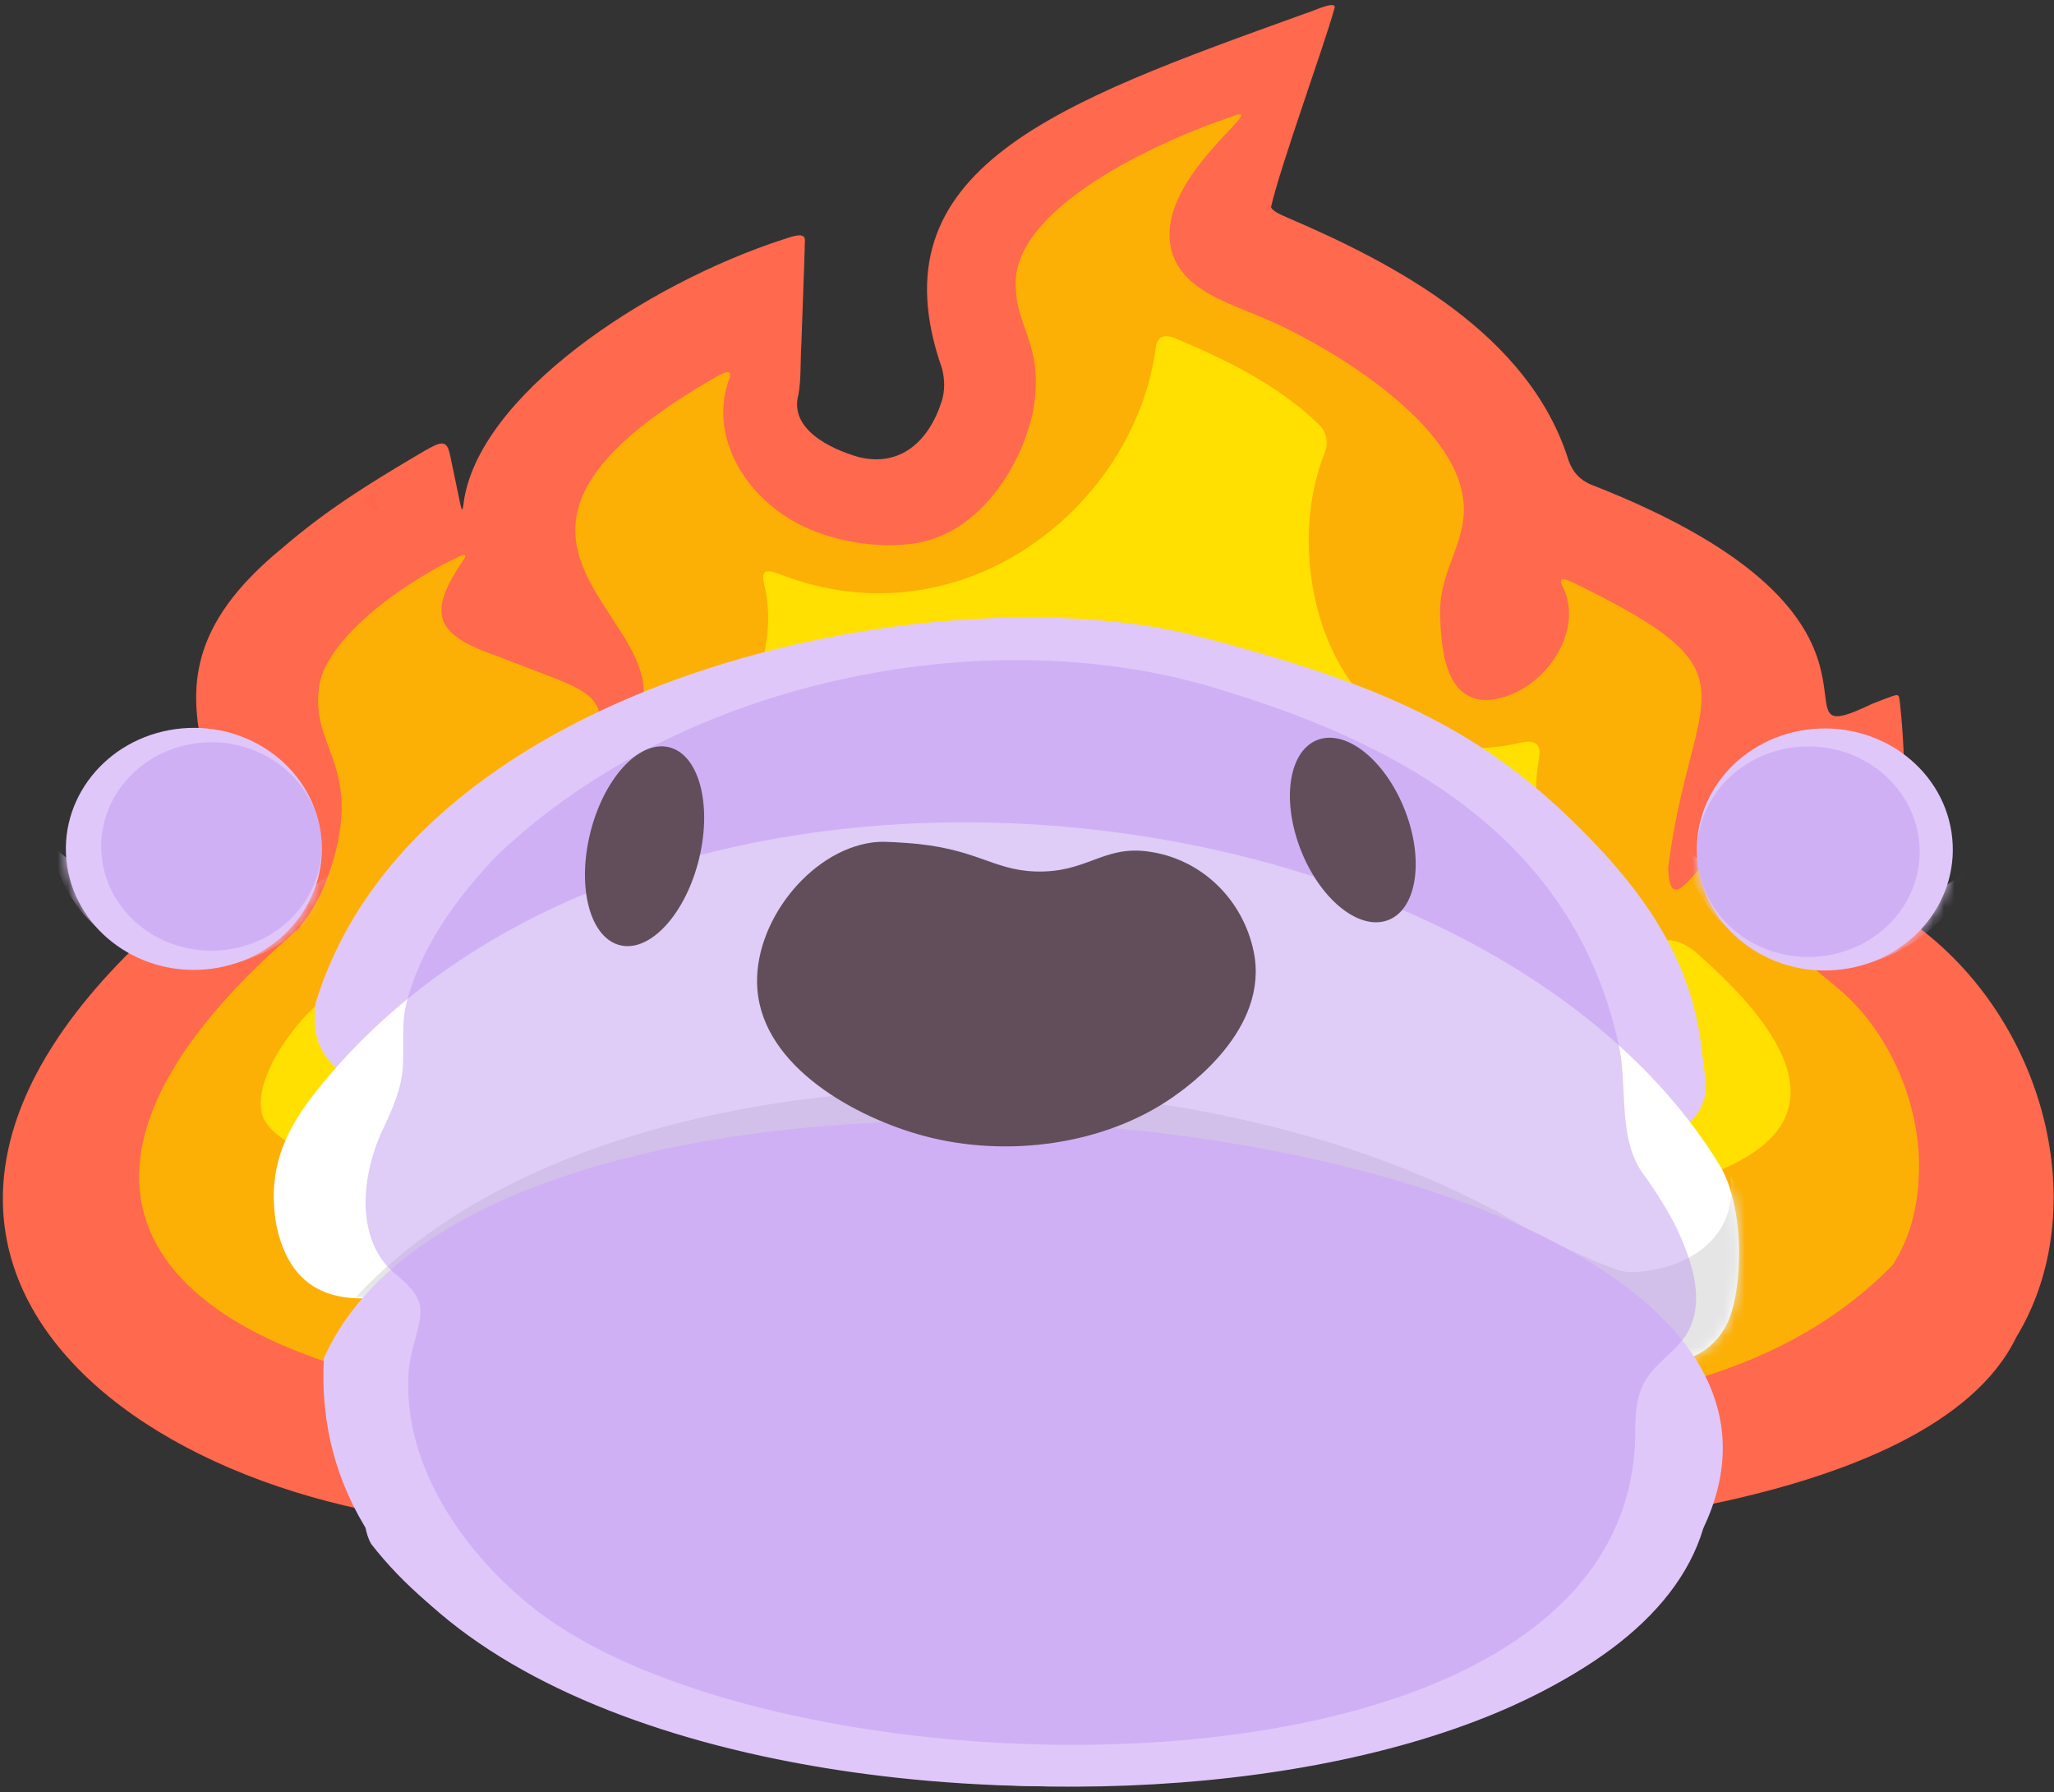 <svg width="196" height="171" viewBox="0 0 196 171" fill="none" xmlns="http://www.w3.org/2000/svg">
<rect x="0" y="0" width="196" height="171" fill="#333333" stroke="none"/>
<path d="M127.314 146.669C116.159 146.628 110.154 144.633 100.512 144.09C84.369 142.787 68.499 144.999 53.8 145.706C15.707 147.059 -21.85 120.549 16.016 87.459C28.537 76.756 8.61 67.253 26.936 52.293C30.85 48.925 34.599 46.483 40.527 43.012C41.188 42.638 41.762 42.321 42.149 42.317C42.671 42.313 42.793 42.84 42.91 43.251C43.188 44.505 43.628 46.73 43.88 47.889C44.01 48.453 44.115 49.094 44.232 48.054C45.545 37.806 61.593 27.099 74.779 22.83C75.458 22.625 76.893 22.016 76.806 23.007C76.736 25.964 76.567 29.673 76.471 32.773C76.367 34.315 76.458 36.231 76.193 37.638C75.284 40.919 79.189 42.827 81.942 43.613C85.895 44.591 88.648 42.128 89.874 38.246C90.174 37.264 90.161 36.199 89.887 35.154C83.186 16.025 100.973 9.791 124.522 1.3C125.357 1.065 127.754 -0.144 127.31 0.897C126.458 4.067 122.148 15.922 121.287 19.755C121.404 20.166 122.348 20.544 122.892 20.783C133.02 25.129 145.945 31.836 149.703 44.007C150.103 45.056 150.742 45.771 151.773 46.22C185.303 59.271 167.642 72.43 178.671 67.146C179.054 66.998 179.402 66.858 179.767 66.722C181.154 66.221 181.181 66.101 181.281 66.932C181.715 70.657 182.172 78.791 180.846 83.442C180.593 84.264 180.276 85.079 180.659 85.905C180.985 86.645 181.811 87.435 182.603 88.142C195.189 97.262 199.846 115.368 192.392 127.609C184.329 144.238 144.484 147.08 127.384 146.66H127.301L127.314 146.669Z" fill="#FF694D"/>
<path d="M95.276 132.08C92.953 132.006 90.688 131.952 88.239 131.965C71.783 131.533 57.996 135.649 43.306 132.873C11.763 127.676 2.247 111.117 28.454 88.665C30.011 86.699 31.142 84.705 32.086 81.041C34.051 72.8 29.746 71.152 30.428 65.683C30.911 61.291 37.661 56.081 43.436 53.281C43.645 53.166 43.945 53.038 44.145 52.98C44.393 52.915 44.445 53.009 44.38 53.19C40.722 58.503 41.336 60.497 47.45 62.611C48.672 63.075 50.103 63.643 51.399 64.124C56.3 65.987 58.123 66.743 56.901 71.016C56.766 71.579 56.47 72.208 56.6 72.751C56.866 73.232 57.862 72.319 58.275 71.986C71.374 60.082 37.626 53.737 68.025 36.142C69.06 35.562 70.134 34.92 69.478 36.462C67.603 42.117 71.639 48.424 77.889 50.748C80.363 51.714 83.882 52.29 86.861 51.899C93.923 51.159 98.259 43.173 98.781 37.869C98.829 37.363 98.851 36.73 98.842 36.179C98.79 32.502 97.011 30.529 96.946 27.605C96.241 20.504 108.714 14.163 117.347 11.19C122.187 9.306 109.218 17.362 111.993 24.517C113.398 28.057 117.873 29.073 121.622 30.808C127.88 33.674 138.465 40.356 139.57 47.302C140.287 51.385 137.461 54.037 137.421 58.269C137.465 61.422 137.726 67.249 142.349 66.768C147.333 66.098 151.342 60.193 149.064 55.859C148.69 54.958 149.385 55.238 150.081 55.579C168.438 64.486 161.397 65.37 159.184 82.78C159.297 87.073 161.254 83.739 162.832 82.164C164.376 80.498 166.211 79.104 168.208 77.994C170.178 76.851 170.126 77.262 169.256 78.878C167.268 82.743 168.229 86.58 170.565 89.718C172.148 91.971 174.427 93.32 176.479 95.285C180.75 99.512 183.12 105.639 183.125 111.273C183.111 114.727 182.385 117.988 180.598 120.71C160.423 141.377 121.717 133.383 95.345 132.08H95.276Z" fill="#FCB006"/>
<path d="M125.81 116.367C112.889 116.005 102.573 113.057 87.213 113.592C84.356 113.604 81.281 113.653 78.585 113.789C68.743 114.192 61.128 115.639 51.621 115.475C46.659 115.294 40.518 113.851 35.847 112.469C32.499 111.384 25.153 109.064 24.919 105.849C24.523 102.81 27.48 98.291 30.49 95.626C34.547 91.728 50.247 82.99 58.771 78.212C60.041 77.508 60.897 77.015 62.241 76.254C69.808 72.101 74.631 63.462 72.975 55.949C72.461 54.049 73.362 54.386 74.901 54.974C91.979 61.286 108.271 48.342 110.284 33.177C110.467 31.865 111.38 31.906 112.385 32.383C117.09 34.369 121.913 36.721 125.771 40.426C126.693 41.265 126.801 42.416 126.297 43.49C121.709 55.517 128.363 74.794 145.124 70.859C146.672 70.526 147.085 71.118 146.837 72.467C145.363 80.963 150.116 89.553 159.379 89.709C160.384 89.849 161.258 90.342 162.015 91.033C189.309 115.076 146.646 115.676 125.888 116.367H125.806H125.81Z" fill="#FFE001"/>
<path d="M36.279 48.733C35.996 48.157 35.734 47.566 35.494 46.955C35.136 47.364 34.837 47.733 34.58 48.061C34.655 48.092 35.809 48.551 36.273 48.733H36.279Z" fill="#FF664D"/>
<path d="M20.236 92.429C26.912 91.521 31.546 85.669 30.586 79.356C29.626 73.044 23.437 68.663 16.761 69.57C10.085 70.477 5.451 76.33 6.41 82.642C7.37 88.954 13.56 93.336 20.236 92.429Z" fill="#E0C7FA"/>
<mask id="mask0_3277_20879" style="mask-type:luminance" maskUnits="userSpaceOnUse" x="6" y="69" width="25" height="24">
<path d="M20.242 92.43C26.923 91.522 31.561 85.662 30.6 79.341C29.639 73.021 23.444 68.633 16.762 69.541C10.08 70.449 5.443 76.309 6.403 82.63C7.364 88.95 13.56 93.338 20.242 92.43Z" fill="white"/>
</mask>
<g mask="url(#mask0_3277_20879)">
<g style="mix-blend-mode:multiply">
<path d="M33.175 82.016C31.679 83.441 28.511 86.027 23.767 86.957C13.404 88.982 5.471 81.143 4.92 80.582C5.134 81.926 5.791 84.749 8.126 87.401C8.425 87.745 12.517 92.245 18.81 92.341C24.937 92.432 30.819 88.305 33.18 82.022L33.175 82.016Z" fill="#E0C7FA"/>
</g>
<g style="mix-blend-mode:screen" opacity="0.5">
<path d="M22.902 71.905C24.12 72.213 25.429 73.102 25.269 73.617C25.13 74.067 23.896 74.249 22.945 73.951C21.748 73.572 20.861 72.385 21.123 71.95C21.38 71.521 22.763 71.864 22.902 71.9V71.905Z" fill="#E0C7FA"/>
</g>
</g>
<g style="mix-blend-mode:multiply" opacity="0.5">
<path d="M21.669 90.614C27.419 89.832 31.41 84.791 30.584 79.354C29.757 73.917 24.426 70.143 18.676 70.925C12.926 71.706 8.934 76.747 9.761 82.184C10.587 87.621 15.919 91.395 21.669 90.614Z" fill="#BF9AEF"/>
</g>
<path d="M175.869 92.485C182.545 91.578 187.179 85.725 186.219 79.413C185.26 73.101 179.07 68.719 172.394 69.627C165.718 70.534 161.084 76.387 162.044 82.699C163.003 89.011 169.193 93.393 175.869 92.485Z" fill="#E0C7FA"/>
<mask id="mask1_3277_20879" style="mask-type:luminance" maskUnits="userSpaceOnUse" x="161" y="69" width="26" height="24">
<path d="M175.86 92.488C182.542 91.58 187.18 85.72 186.219 79.4C185.258 73.079 179.062 68.692 172.381 69.6C165.699 70.508 161.061 76.368 162.022 82.689C162.983 89.009 169.179 93.397 175.86 92.488Z" fill="white"/>
</mask>
<g mask="url(#mask1_3277_20879)">
<g style="mix-blend-mode:multiply">
<path d="M188.786 82.069C187.29 83.494 184.122 86.08 179.379 87.009C169.015 89.035 161.082 81.195 160.532 80.635C160.745 81.978 161.403 84.802 163.737 87.454C164.036 87.797 168.128 92.298 174.421 92.394C180.549 92.485 186.43 88.358 188.791 82.074L188.786 82.069Z" fill="#E0C7FA"/>
</g>
<g style="mix-blend-mode:screen" opacity="0.5">
<path d="M178.519 71.958C179.737 72.266 181.046 73.155 180.885 73.67C180.746 74.12 179.512 74.301 178.562 74.003C177.365 73.624 176.478 72.437 176.74 72.003C176.996 71.574 178.38 71.917 178.519 71.953V71.958Z" fill="#E0C7FA"/>
</g>
</g>
<g style="mix-blend-mode:multiply" opacity="0.5">
<path d="M174.072 91.213C179.88 90.424 183.912 85.332 183.077 79.839C182.242 74.347 176.857 70.535 171.048 71.324C165.24 72.114 161.208 77.206 162.043 82.698C162.878 88.191 168.263 92.003 174.072 91.213Z" fill="#BF9AEF"/>
</g>
<path d="M170.686 126.73C170.627 126.887 170.569 127.049 170.515 127.205H170.51C170.574 127.049 170.633 126.887 170.686 126.73Z" fill="white"/>
<path d="M36.286 103.632C32.803 103.47 30.062 100.763 30.041 97.47C30.035 96.601 30.057 95.919 30.132 95.677C39.619 64.627 89.156 54.51 113.858 60.597C133.261 65.547 142.481 70.28 152.252 80.559C157.632 86.221 161.681 92.525 162.418 100.546C162.525 101.187 162.642 102.167 162.755 103.213C163.038 105.925 160.81 108.284 157.931 108.294C139.805 108.385 59.075 104.693 36.286 103.632Z" fill="#E0C7FA"/>
<g style="mix-blend-mode:multiply" opacity="0.5">
<path d="M160.473 107.11C147.326 95.972 130.745 90.643 113.869 87.249C105.444 85.557 97.143 84.728 88.708 84.759C68.685 84.567 48.311 89.34 33.123 102.397C35.864 97.265 39.876 92.654 44.646 88.805C59.096 77.137 79.327 73.273 97.752 73.944C110.413 74.414 122.747 77.561 134.094 82.824C145.088 88.052 155.794 96.119 160.473 107.105V107.11Z" fill="#E0C7FA"/>
</g>
<g style="mix-blend-mode:screen" opacity="0.5">
<path d="M159.394 97.714C146.722 85.354 129.916 77.681 112.169 74.651C94.37 71.514 76.025 72.676 58.535 77.156C71.185 72.105 85.202 69.989 98.948 70.458C121.758 71.251 145.509 80.04 159.394 97.714Z" fill="#E0C7FA"/>
</g>
<path d="M26.365 116.872C25.462 111.619 27.182 107.911 30.126 104.193C61.43 64.669 141.044 73.609 164.073 111.144C166.595 115.255 166.312 123.473 164.725 126.464C163.459 128.848 161.055 130.308 157.476 130.075C147.876 128.818 145.638 126.933 136.519 124.135C112.041 116.346 79.727 113.296 55.8 117.963C46.574 119.71 29.399 130.954 26.386 116.973L26.37 116.877L26.365 116.872Z" fill="white"/>
<mask id="mask2_3277_20879" style="mask-type:luminance" maskUnits="userSpaceOnUse" x="26" y="78" width="140" height="53">
<path d="M26.365 116.87C25.462 111.617 27.183 107.909 30.126 104.192C61.431 64.667 141.044 73.607 164.074 111.142C166.595 115.253 166.312 123.472 164.726 126.462C163.46 128.846 161.056 130.306 157.476 130.073C147.877 128.816 145.638 126.932 136.519 124.133C112.042 116.344 79.728 113.294 55.8 117.961C46.574 119.708 29.4 130.952 26.387 116.971L26.371 116.875L26.365 116.87Z" fill="white"/>
</mask>
<g mask="url(#mask2_3277_20879)">
<path d="M163.058 133.681C141.898 98.904 62.21 93.363 33.977 123.746Z" fill="#E5E5E5"/>
<path d="M142.481 115.28C143.405 116.24 151.028 120.074 154.57 121.236C155.943 121.685 161.723 121.19 164.17 117.26C165.372 115.336 165.281 113.285 165.137 112.199C165.901 113.31 167.023 115.043 168.134 117.286C170.238 121.508 171.366 123.776 170.607 126.393C169.688 129.55 166.643 131.07 166.446 131.166C166.446 131.166 164.592 132.06 162.113 131.959C157.679 131.777 149.784 124.973 142.476 115.275L142.481 115.28Z" fill="#E5E5E5"/>
</g>
<path d="M162.529 145.849C152.027 181.02 28.069 180.924 30.905 129.595C48.208 90.716 181.478 105.683 162.561 145.773L162.535 145.849H162.529Z" fill="#E0C7FA"/>
<g style="mix-blend-mode:multiply">
<path d="M161.862 147.427C148.239 177.794 59.657 178.572 35.419 147.321C34.827 146.285 34.746 144.987 34.672 143.84C34.586 140.279 36.264 137.087 38.844 134.375C40.66 132.465 42.925 130.798 45.334 129.419C82.553 109.847 138.666 115.585 161.846 147.361L161.856 147.432L161.862 147.427Z" fill="#E0C7FA"/>
</g>
<g style="mix-blend-mode:multiply">
<path d="M59.214 156.082C66.388 163.148 80.646 165.174 83.237 165.522C90.358 166.472 100.508 167.729 113.041 164.482C119.691 162.759 130.712 159.9 131.22 154.864C131.898 148.06 112.934 141.656 110.631 140.898C110.631 140.898 85.775 132.69 61.981 145.272C57.071 147.869 56.687 150.298 56.623 150.899C56.462 152.505 57.28 154.182 59.214 156.087V156.082Z" fill="#E0C7FA"/>
</g>
<g style="mix-blend-mode:screen" opacity="0.5">
<path d="M80.235 112.806C77.916 113.776 75.758 114.902 73.333 115.66L73.285 115.675C73.269 115.675 73.322 115.675 73.338 115.675C73.391 115.67 73.456 115.655 73.52 115.635C73.653 115.594 73.765 115.529 73.728 115.564C73.642 115.66 73.14 115.943 72.889 115.983C64.379 119.08 55.864 122.009 47.589 125.57C46.045 126.212 43.748 127.247 42.22 127.879C40.543 128.556 38.903 129.687 37.108 130.717C37.519 129.808 37.973 128.924 38.529 128.071C39.549 126.389 41.259 124.939 42.792 123.631C49.822 117.862 58.824 114.392 67.969 113.104C69.225 112.938 70.544 112.801 71.837 112.71C71.922 112.72 72.27 112.635 71.848 112.781C71.719 112.842 71.623 112.922 71.698 112.887C71.848 112.781 72.489 112.503 72.782 112.528C75.234 112.569 77.692 112.316 80.224 112.801L80.235 112.806Z" fill="#E0C7FA"/>
</g>
<g style="mix-blend-mode:multiply" opacity="0.5">
<path d="M160.066 117.331C159.067 115.316 157.993 113.699 157.021 112.305C154.36 109.007 155.301 104.153 154.558 100.122C150.717 81.564 136.069 71.715 116.747 65.896C95.368 59.052 65.692 64.269 47.449 81.6C43.501 85.737 39.943 90.596 38.661 96.228C38.357 97.975 38.528 99.637 38.453 101.339C38.442 103.703 37.449 105.835 36.444 107.946C34.201 112.922 34.104 118.887 38.026 121.801C39.142 122.781 40.242 123.842 40.109 125.383C40.066 126.767 39.19 128.681 39.014 130.656C38.271 139.42 43.907 147.668 50.318 152.967C68.534 168.175 121.886 172.257 144.878 156.366C151.85 151.588 156.129 144.976 156.043 136.318C156.059 135.066 156.134 133.702 156.593 132.585C157.379 130.459 159.489 129.353 160.814 127.509C162.78 124.489 161.61 120.746 160.103 117.422L160.06 117.326L160.066 117.331Z" fill="#BF9AEF"/>
</g>
<path d="M109.509 81.241C105.213 80.68 103.686 83.326 98.764 83.154C94.654 83.011 93.092 80.878 86.465 80.433C84.863 80.325 84.064 80.271 83.185 80.397C77.207 81.237 71.787 88.138 72.271 94.392C72.853 101.906 81.814 106.67 88.09 108.368C96.167 110.551 105.479 109.187 111.901 104.699C113.291 103.726 121.164 98.226 119.629 90.791C118.612 85.865 114.68 81.919 109.509 81.244V81.241Z" fill="#624E5B"/>
<path d="M66.729 81.857C67.972 76.628 66.642 71.893 63.757 71.28C60.873 70.667 57.527 74.408 56.284 79.637C55.041 84.865 56.371 89.6 59.256 90.214C62.14 90.827 65.486 87.085 66.729 81.857Z" fill="#624E5B"/>
<path d="M124.045 80.893C125.84 85.666 129.553 88.773 132.341 87.838C135.13 86.904 135.931 82.272 134.136 77.504C132.341 72.731 128.628 69.624 125.84 70.558C123.051 71.493 122.25 76.125 124.045 80.893Z" fill="#624E5B"/>
</svg>
